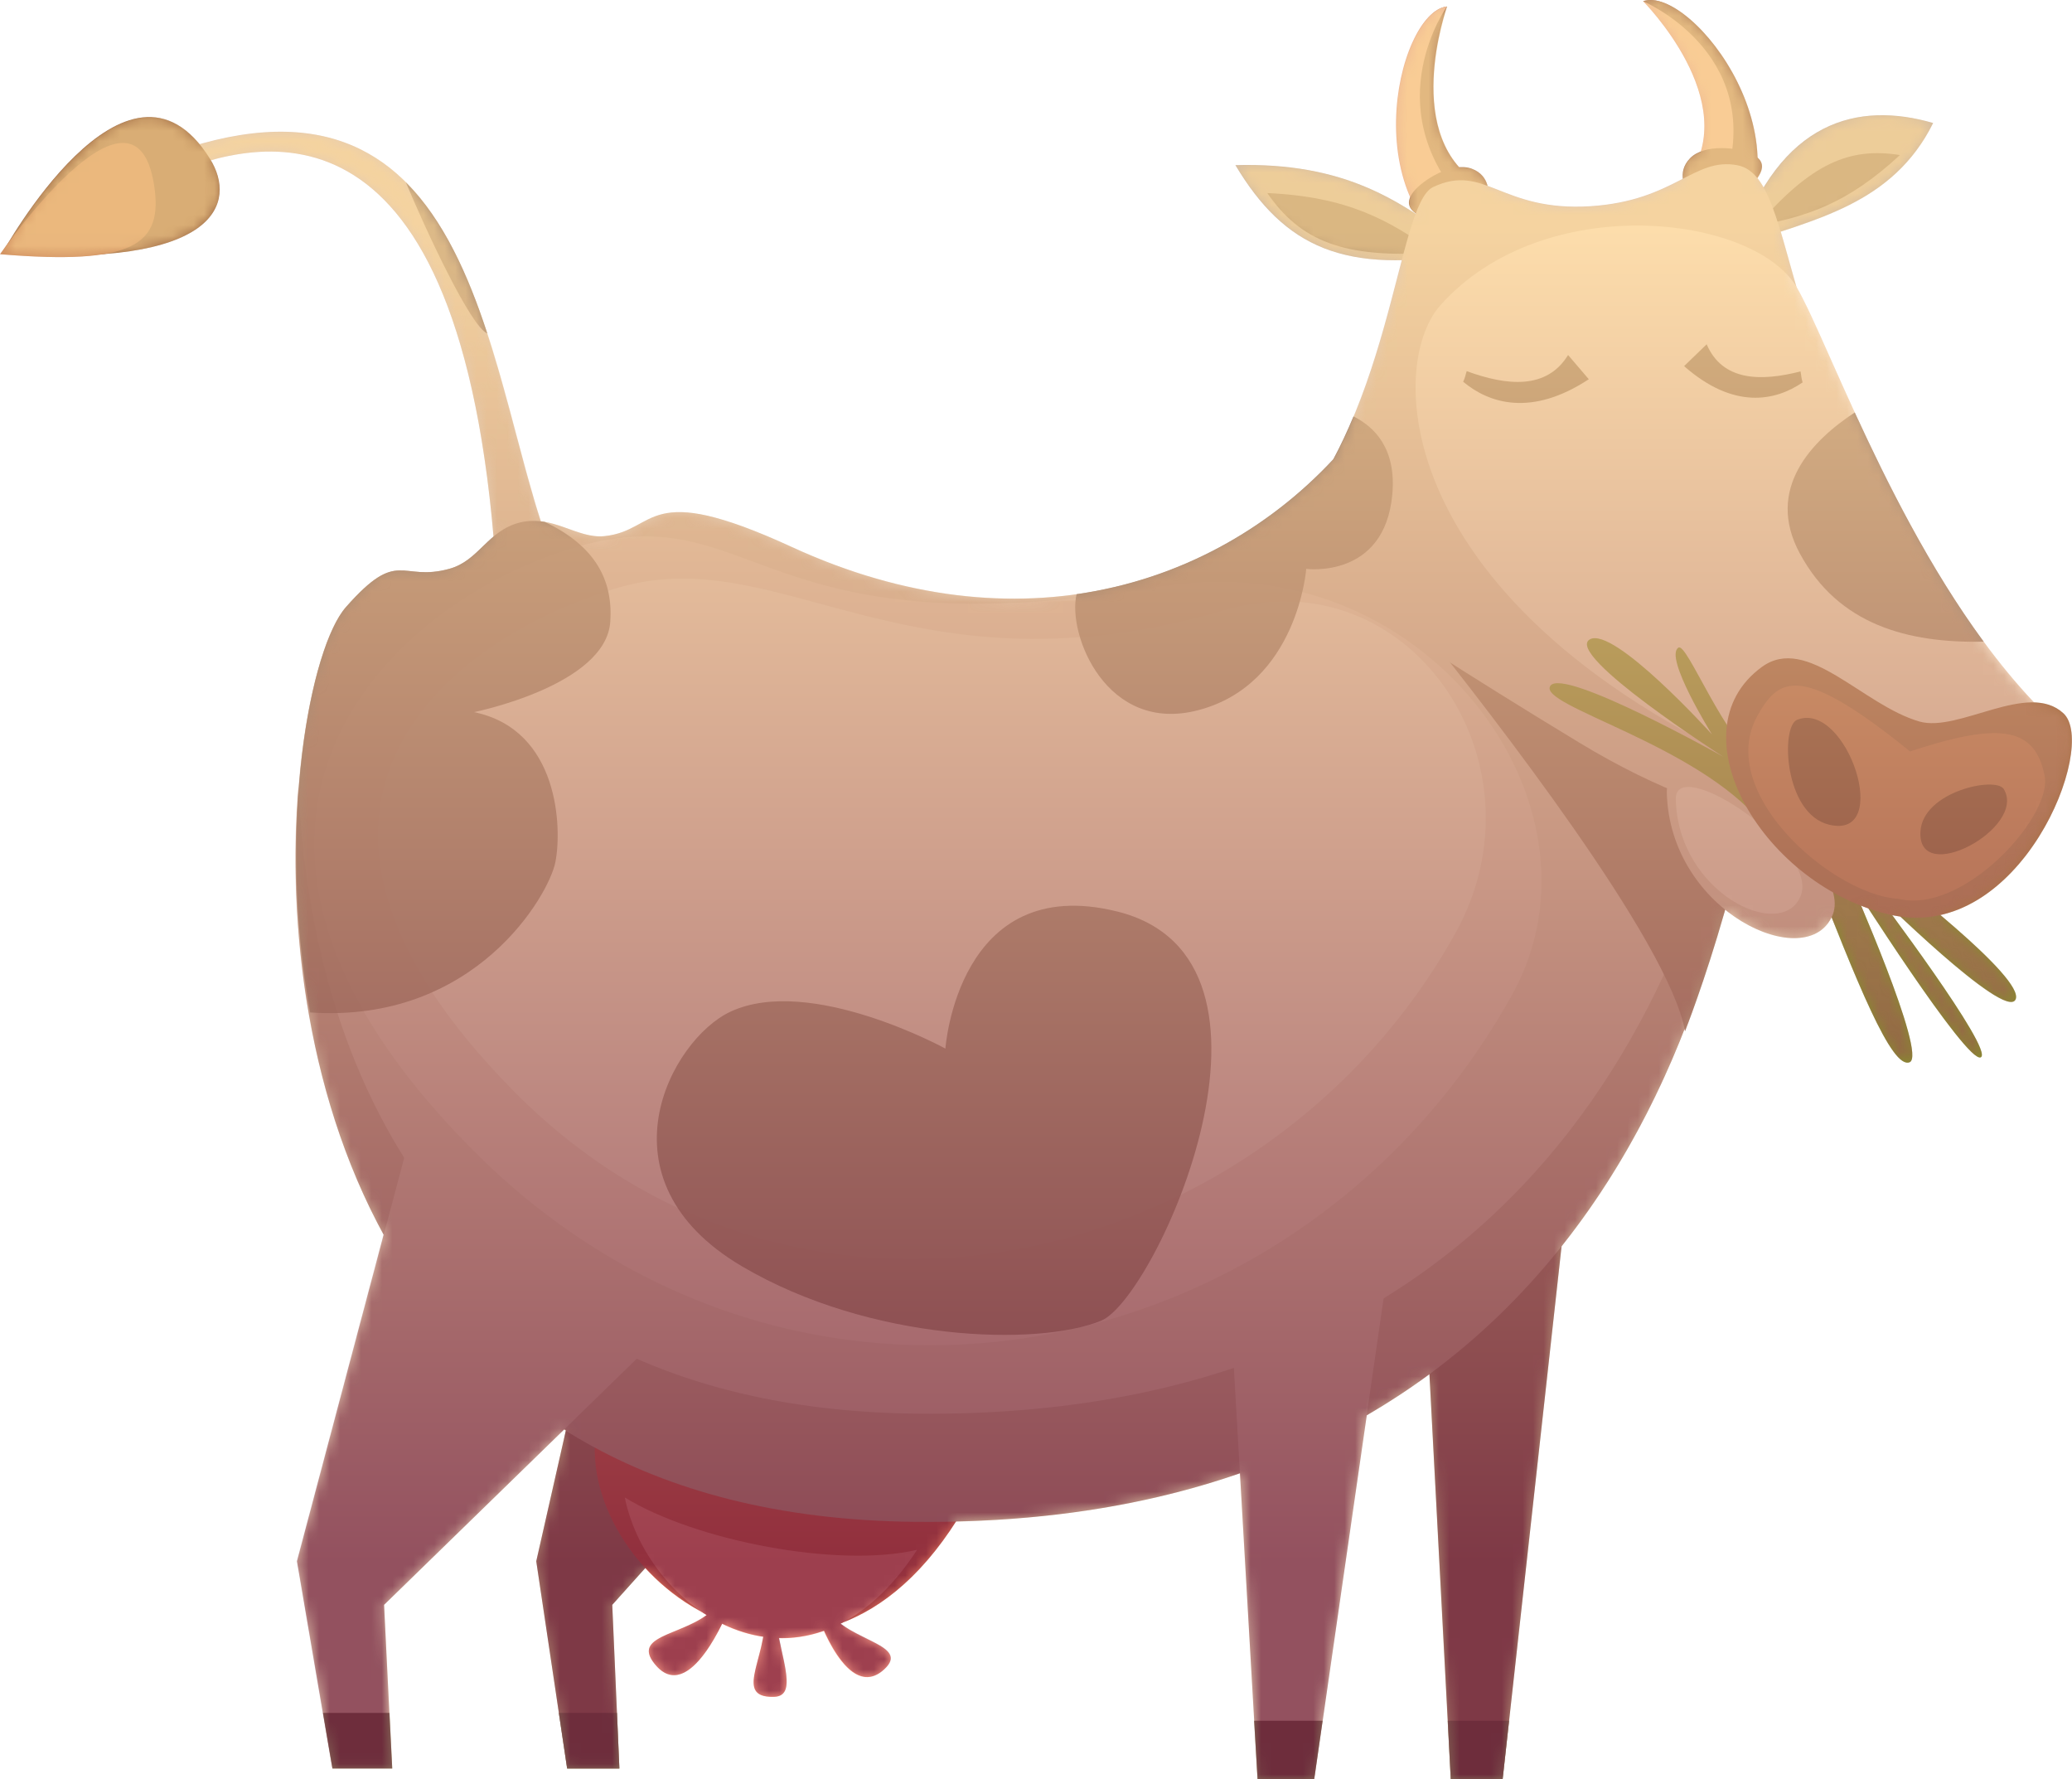 <svg width="198" height="170" viewBox="0 0 198 170" fill="none" xmlns="http://www.w3.org/2000/svg">
<g clip-path="url(#clip0_67_5105)">
<path d="M172.965 82.369C177.48 93.995 180.784 102.192 182.487 101.484C184.19 100.775 176.786 84.064 176.786 84.064C176.786 84.064 187.961 101.699 189.285 101.016C190.609 100.333 179.208 85.266 179.208 85.266C179.208 85.266 191.58 97.524 192.602 95.5C193.636 93.476 180.444 83.419 180.444 83.419L172.965 82.369Z" fill="#888C2F"/>
<path d="M118.051 15.775C128.431 15.497 134.068 19.065 140.248 24.175C128.481 26.263 122.768 23.644 118.051 15.775Z" fill="#D3BBA1"/>
<path d="M184.732 11.752C180.86 19.507 173.469 20.975 166.003 23.467C170.076 11.436 177.581 9.678 184.732 11.752Z" fill="#D3BBA1"/>
<path d="M121.103 18.445C128.746 18.786 132.744 21.013 137.083 24.137C128.355 24.719 124.269 23.012 121.103 18.445Z" fill="#A38567"/>
<path d="M181.554 14.814C176.496 19.507 172.586 20.697 167.907 21.57C173.066 15.611 176.723 14.042 181.554 14.814Z" fill="#A38567"/>
<path d="M141.686 17.749C133.703 13.397 138.281 0.62 138.281 0.62C133.387 1.164 129.414 20.836 141.686 25.441V17.749Z" fill="#B78862"/>
<path d="M139.757 19.229C131.559 9.981 138.268 0.62 138.268 0.62C133.375 1.164 129.061 20.697 141.674 25.441L139.757 19.229Z" fill="#EFBA95"/>
<path d="M136.061 20.81C134.749 20.229 134.169 19.495 135.065 18.331C135.96 17.167 138.798 15.434 140.639 16.117C142.481 16.8 142.216 18.647 142.216 18.647L136.061 20.81Z" fill="#B78862"/>
<path d="M161.248 17.053C166.595 9.703 157.01 0.114 157.01 0.114C161.664 -1.493 173.62 14.599 164.527 24.011L161.248 17.053Z" fill="#EFBA95"/>
<path d="M165.006 16.8C168.449 4.934 157.01 0.114 157.01 0.114C161.664 -1.493 173.873 14.321 164.527 24.011L165.006 16.8Z" fill="#B78862"/>
<path d="M167.617 17.407C168.55 16.319 168.765 15.409 167.466 14.738C166.167 14.068 162.862 13.713 161.5 15.118C160.138 16.522 161.16 18.078 161.16 18.078L167.617 17.407Z" fill="#B78862"/>
<path d="M138.634 170L136.162 123.117L150.187 110.352L143.591 170H138.634Z" fill="#B28E74"/>
<path d="M51.244 149.164L61.914 102.015L81.891 127.279L58.508 153.326L59.189 168.963H54.195L51.244 149.164Z" fill="#B28E74"/>
<path d="M68.56 153.301C66.303 156.299 60.123 155.945 62.557 158.969C65.912 163.143 69.594 153.832 69.594 153.832L68.56 153.301Z" fill="#FF9E88"/>
<path d="M79.155 153.984C81.097 156.793 87.037 157.134 84.49 159.487C80.983 162.726 78.133 154.351 78.133 154.351L79.155 153.984Z" fill="#FF9E88"/>
<path d="M74.072 153.782C74.185 157.59 76.556 162.055 73.958 162.119C69.695 162.233 73.908 157.653 72.912 153.39C72.811 152.922 74.072 153.782 74.072 153.782Z" fill="#FF9E88"/>
<path d="M56.957 136.665C54.876 150.999 78.776 168.71 92.801 142.915L56.957 136.665Z" fill="#E2765D"/>
<path d="M59.706 143.067C61.977 154.212 77.099 164.206 87.643 148.064C80.088 149.847 66.429 147.203 59.706 143.067Z" fill="#FF9E88"/>
<path d="M33.069 57.991C25.313 66.758 18.212 143.788 87.554 144.572C156.897 145.356 167.592 85.607 167.592 64.506C167.592 43.404 139.151 30.906 127.863 43.404C116.563 55.903 97.43 62.279 75.661 52.26C61.51 45.745 62.935 50.691 57.739 51.223C55.141 51.488 52.808 49.135 49.692 49.92C46.577 50.704 45.795 53.563 42.945 54.347C38.253 55.625 38.127 52.26 33.069 57.991Z" fill="#E5CBB1"/>
<path d="M55.179 52.222C37.774 57.08 14.063 78.485 45.089 109.783C76.115 141.08 124.445 131.162 144.511 95.019C154.626 76.79 135.91 51.868 111.089 56.017C71.991 62.558 72.584 47.364 55.179 52.222Z" fill="#EFD5BD"/>
<path d="M59.353 56.068C43.853 60.394 21.567 76.486 49.2 104.356C76.834 132.225 121.217 121.32 139.088 89.137C148.106 72.906 134.737 53.095 116.941 58.294C86.987 67.023 74.854 51.741 59.353 56.068Z" fill="#F9E4CD"/>
<path d="M87.554 135.059C41.999 134.54 29.538 100.775 28.529 75.183C26.435 100.801 35.289 144.813 87.34 145.394C156.682 146.179 167.579 85.607 167.579 64.519C167.579 63.582 167.504 62.672 167.39 61.761C164.968 86.986 149.821 135.755 87.554 135.059Z" fill="#D1B399"/>
<path d="M28.39 149.164L39.88 105.886C47.851 116.083 54.334 121.257 63.44 127.291L36.702 153.326L37.484 168.95H31.77L28.39 149.164Z" fill="#E5CBB1"/>
<path d="M120.17 170L117.471 123.117L134.081 111.136L125.58 170H120.17Z" fill="#E5CBB1"/>
<path d="M15.854 16.838C25.01 12.929 44.093 8.248 47.346 53.563L52.278 51.615C46.237 34.612 45.076 3.694 15.336 15.016L15.854 16.838Z" fill="#E5CBB1"/>
<path d="M135.922 59.939C142.506 68.213 159.495 89.959 161.021 98.524C161.021 98.524 168.639 79.231 168.185 65.948L135.922 59.939Z" fill="#B28E74"/>
<path d="M121.62 51.741C133.047 40.798 133.362 19.583 136.944 17.875C141.875 15.535 143.414 20.254 152.003 19.697C160.05 19.178 161.878 14.991 166.028 15.788C172.775 17.091 168.538 40.141 194.078 67.884C197.193 71.274 181.327 89.39 150.906 70.945C128.569 57.409 121.62 51.741 121.62 51.741Z" fill="#E5CBB1"/>
<path d="M137.625 29.185C132.189 35.308 133.11 60.129 174.516 76.145C174.516 76.145 192.123 76.284 195.805 68.554C182.714 55.904 174.995 33.056 171.691 27.439C167.592 20.494 147.463 18.103 137.625 29.185Z" fill="#F9E4CD"/>
<path d="M159.28 75.702C159.154 70.085 177.455 81.698 175.121 87.429C172.775 93.16 159.533 87.163 159.28 75.702Z" fill="#E5CBB1"/>
<path d="M160.138 76.36C160.037 71.945 173.848 81.066 172.082 85.569C170.316 90.073 160.34 85.367 160.138 76.36Z" fill="#F9E4CD"/>
<path d="M168.336 78.611C162.105 71.059 146.845 67.403 148.156 65.518C149.405 63.721 164.678 72.299 164.678 72.299C164.678 72.299 149.455 62.545 151.915 61.09C154.185 59.749 163.594 70.161 163.594 70.161C163.594 70.161 158.978 62.76 160.39 61.874C161.223 61.343 164.666 70.603 168.676 73.576L168.336 78.611Z" fill="#9BA538"/>
<path d="M168.361 63.722C172.687 60.559 177.972 67.365 183.42 68.934C187.179 70.009 193.813 65.025 197.18 68.149C200.56 71.274 193.018 90.035 180.822 87.429C168.626 84.823 159.797 69.971 168.361 63.722Z" fill="#AA7248"/>
<path d="M20.079 15.194C22.626 19.292 20.987 25.694 0.202 24.201C0.202 24.201 12.146 2.429 20.079 15.194Z" fill="#A06C45"/>
<path d="M14.719 17.648C15.639 23.429 12.726 25.339 0 24.289C0 24.289 12.827 5.731 14.719 17.648Z" fill="#CC885A"/>
<path d="M140.16 35.46C144.007 36.864 147.803 37.244 149.846 33.916L151.826 36.232C146.34 39.837 142.304 38.547 139.82 36.472C140.021 36.067 140.047 35.764 140.16 35.46Z" fill="#A38567"/>
<path d="M172.057 35.485C168.248 36.459 164.603 36.421 163.089 32.892L160.933 34.979C165.675 39.154 169.648 38.319 172.258 36.535C172.12 36.105 172.132 35.801 172.057 35.485Z" fill="#A38567"/>
<path d="M119.842 164.396L120.17 170H125.58L126.388 164.396H119.842Z" fill="#89715B"/>
<path d="M138.344 164.396L138.634 170H143.591L144.209 164.396H138.344Z" fill="#89715B"/>
<path d="M53.4 163.649L54.195 168.963H59.189L58.962 163.649H53.4Z" fill="#89715B"/>
<path d="M30.862 163.649L31.77 168.963H37.484L37.219 163.649H30.862Z" fill="#89715B"/>
<path d="M167.958 68.352C169.849 64.974 171.792 63.608 180.154 69.933C188.516 76.258 193.132 82.002 183.206 85.645C177.757 87.631 163.379 76.511 167.958 68.352Z" fill="#C98353"/>
<path d="M195.389 74.146C194.443 69.3 190.937 68.82 181.024 72.311C171.111 75.803 175.109 82.786 180.255 85.43C186.51 88.643 196.184 78.219 195.389 74.146Z" fill="#C98353"/>
<path d="M174.781 78.788C170.467 77.739 170.152 69.402 171.729 68.769C176.458 66.872 180.948 80.294 174.781 78.788Z" fill="#7F4E2D"/>
<path d="M183.521 79.396C183.786 75.613 190.71 74.146 191.479 75.385C193.737 79.092 183.143 84.81 183.521 79.396Z" fill="#7F4E2D"/>
<path opacity="0.8" d="M53.072 82.369C53.703 79.206 53.489 69.718 45.291 68.035C45.291 68.035 57.903 65.505 58.319 59.395C58.584 55.486 56.944 52.184 52.063 49.869C51.307 49.73 50.525 49.717 49.68 49.92C46.565 50.704 45.783 53.563 42.932 54.347C38.253 55.625 38.127 52.26 33.069 57.991C29.664 61.837 26.398 78.814 29.639 96.727C45.392 97.802 52.454 85.519 53.072 82.369Z" fill="#9E7E67"/>
<path opacity="0.8" d="M38.783 17.42C40.675 21.962 44.988 31.235 46.565 31.855C44.723 26.238 42.377 21.013 38.783 17.42Z" fill="#9E7E67"/>
<path opacity="0.8" d="M70.919 120.991C56.806 112.692 64.121 99.295 69.809 96.651C77.427 93.109 90.342 100.181 90.342 100.181C90.342 100.181 91.515 83.33 106.725 87.075C125.202 91.616 110.458 124.027 105.224 126.178C99.221 128.645 83.178 128.202 70.919 120.991Z" fill="#9E7E67"/>
<path opacity="0.8" d="M114.519 67.846C124.004 65.353 124.824 54.347 124.824 54.347C124.824 54.347 132.303 55.347 133.047 47.25C133.45 42.873 131.357 40.786 129.339 39.786C128.759 41.165 128.128 42.544 127.409 43.873C121.216 50.527 112.766 55.347 102.878 56.764C101.97 60.635 105.754 70.161 114.519 67.846Z" fill="#9E7E67"/>
<path opacity="0.8" d="M172.006 52.905C175.676 59.686 182.298 61.457 189.562 61.305C184.391 54.284 180.318 46.099 177.24 39.407C173.229 42.038 168.613 46.668 172.006 52.905Z" fill="#9E7E67"/>
<mask id="mask0_67_5105" style="mask-type:alpha" maskUnits="userSpaceOnUse" x="0" y="0" width="198" height="171">
<path d="M185.426 87.416C194.834 85.329 200.119 70.869 197.193 68.149C196.411 67.428 195.44 67.15 194.38 67.112C192.678 65.316 191.076 63.355 189.562 61.305C186.346 56.928 183.546 52.096 181.15 47.465C181.137 47.44 181.125 47.415 181.112 47.389C180.658 46.504 180.204 45.618 179.775 44.745C179.75 44.682 179.712 44.619 179.687 44.568C179.271 43.721 178.867 42.873 178.476 42.051C178.451 41.988 178.413 41.924 178.388 41.861C177.997 41.039 177.619 40.217 177.253 39.432C174.756 34.005 172.914 29.539 171.691 27.452C171.691 27.439 171.678 27.439 171.678 27.427C171.111 25.441 170.631 23.657 170.177 22.139C176.13 20.216 181.604 18.065 184.744 11.765C178.892 10.057 172.813 10.943 168.55 17.926C168.361 17.584 168.159 17.294 167.945 17.041C168.487 16.281 168.588 15.624 167.97 15.08C167.718 6.92 160.403 -1.037 157.035 0.127C157.035 0.127 164.577 7.692 162.534 14.523C162.143 14.675 161.79 14.865 161.525 15.143C160.857 15.826 160.769 16.547 160.844 17.104C158.801 18.154 156.291 19.444 152.041 19.722C147.059 20.051 144.448 18.596 142.165 17.774C142.027 17.205 141.648 16.509 140.665 16.142C140.299 16.003 139.908 15.991 139.492 16.016C134.712 10.715 138.319 0.645 138.319 0.645C134.775 1.037 131.546 11.373 134.8 18.849C134.51 19.495 134.749 19.988 135.342 20.406C135.33 20.418 135.33 20.444 135.317 20.456C130.739 17.445 125.681 15.586 118.089 15.788C121.885 22.101 126.312 25.023 133.993 24.859C132.895 29.021 131.596 34.486 129.389 39.786C128.809 41.165 128.178 42.544 127.46 43.873C127.069 44.29 126.678 44.695 126.274 45.087L126.261 45.1C125.858 45.492 125.454 45.884 125.025 46.276C119.123 51.678 111.581 55.524 102.929 56.764C94.693 57.94 85.461 56.751 75.686 52.26C61.535 45.745 62.96 50.691 57.764 51.223C55.872 51.412 54.119 50.223 52.101 49.869C51.975 49.844 51.836 49.831 51.698 49.806C49.957 44.404 48.57 37.914 46.59 31.867C45.669 29.071 44.635 26.377 43.374 23.935C43.348 23.884 43.323 23.847 43.298 23.796C43.008 23.252 42.718 22.708 42.415 22.189C42.377 22.113 42.327 22.038 42.289 21.974C41.986 21.481 41.684 21 41.368 20.532C41.318 20.456 41.267 20.38 41.217 20.304C40.889 19.836 40.548 19.393 40.208 18.963C40.157 18.9 40.107 18.837 40.057 18.774C39.678 18.331 39.3 17.901 38.896 17.496C38.871 17.471 38.846 17.445 38.833 17.42C38.833 17.42 38.833 17.42 38.833 17.433C34.507 13.106 28.352 11.171 19.108 13.789C12.297 5.528 3.191 19.28 0.82 23.201C0.29 23.859 0 24.289 0 24.289C4.313 24.644 7.479 24.656 9.775 24.289C21.315 23.442 22.134 18.647 20.142 15.307C29.778 12.638 43.966 14.422 47.157 51.273C45.808 52.412 44.811 53.829 42.919 54.347C38.24 55.625 38.114 52.26 33.057 57.991C32.943 58.117 32.83 58.269 32.716 58.421C32.678 58.471 32.641 58.535 32.603 58.585C32.527 58.699 32.451 58.813 32.376 58.94C32.338 59.016 32.287 59.091 32.25 59.167C32.174 59.294 32.111 59.42 32.035 59.547C31.985 59.635 31.947 59.724 31.896 59.812C31.833 59.952 31.758 60.091 31.695 60.243C31.644 60.344 31.606 60.432 31.569 60.534C31.505 60.685 31.43 60.85 31.367 61.014C31.329 61.115 31.278 61.217 31.241 61.331C31.165 61.52 31.102 61.71 31.039 61.9C31.001 62.001 30.963 62.09 30.938 62.203C30.85 62.469 30.761 62.735 30.673 63.013C30.66 63.051 30.648 63.089 30.635 63.14C30.534 63.456 30.446 63.797 30.345 64.139C30.307 64.253 30.282 64.379 30.244 64.506C30.181 64.734 30.118 64.974 30.068 65.214C30.03 65.366 29.992 65.531 29.954 65.682C29.904 65.897 29.853 66.112 29.803 66.34C29.765 66.517 29.727 66.694 29.689 66.872C29.639 67.087 29.601 67.314 29.55 67.529C29.513 67.719 29.475 67.909 29.45 68.099C29.412 68.326 29.374 68.554 29.323 68.782C29.286 68.984 29.261 69.174 29.223 69.376C29.185 69.617 29.147 69.857 29.109 70.097C29.084 70.3 29.046 70.502 29.021 70.705C28.983 70.97 28.945 71.249 28.907 71.527C28.869 71.78 28.844 72.033 28.806 72.299C28.756 72.678 28.718 73.058 28.68 73.437C28.655 73.665 28.642 73.905 28.617 74.146C28.592 74.399 28.567 74.639 28.554 74.892C28.542 75.044 28.529 75.196 28.516 75.347C28.516 75.284 28.504 75.221 28.504 75.158C27.495 87.467 29.033 104.001 36.651 117.942L28.365 149.152L30.837 163.637L31.745 168.95H37.458L36.702 153.326L53.93 136.552C53.98 136.577 54.031 136.615 54.081 136.64L51.244 149.152L54.195 168.95H59.189L58.508 153.326L61.674 149.797C63.188 151.441 64.991 152.858 66.971 153.934C67.148 154.06 67.337 154.187 67.526 154.3C64.865 156.261 60.438 156.325 62.557 158.969C65.105 162.144 67.841 157.514 69.014 155.123C70.263 155.73 71.575 156.16 72.937 156.363C72.407 159.525 70.704 162.195 73.971 162.106C75.951 162.055 75.043 159.424 74.45 156.489C75.863 156.527 77.301 156.299 78.751 155.793C79.76 158.032 81.967 161.828 84.515 159.475C86.659 157.488 82.774 156.932 80.34 155.123C80.428 155.072 80.529 155.022 80.618 154.971C84.364 153.516 88.084 150.493 91.363 145.356C101.718 145.116 110.71 143.459 118.492 140.752L119.854 164.396L120.182 170.013H125.593L126.4 164.396L130.613 135.211C132.719 133.983 134.712 132.68 136.603 131.289L138.357 164.396L138.647 170.013H143.591L144.209 164.396L149.228 119.068C154.425 112.541 158.234 105.38 160.97 98.334C160.983 98.397 161.008 98.473 161.021 98.536C161.021 98.536 162.988 93.552 164.855 86.91C168.777 90.073 173.557 90.68 175.02 87.631C178.489 96.373 181.049 102.091 182.487 101.497C183.786 100.965 179.826 91.199 177.846 86.531C178.073 86.619 178.3 86.708 178.539 86.796C181.743 91.718 188.301 101.534 189.285 101.028C190.294 100.51 183.912 91.629 180.822 87.442C181.074 87.492 181.327 87.53 181.579 87.568C185.224 91.009 191.858 96.98 192.602 95.513C193.207 94.324 189.045 90.452 185.426 87.416Z" fill="url(#paint0_linear_67_5105)"/>
</mask>
<g mask="url(#mask0_67_5105)">
<path opacity="0.6" d="M185.426 87.416C194.834 85.329 200.119 70.869 197.193 68.149C196.411 67.428 195.44 67.15 194.38 67.112C192.678 65.316 191.076 63.355 189.562 61.305C186.346 56.928 183.546 52.096 181.15 47.465C181.137 47.44 181.125 47.415 181.112 47.389C180.658 46.504 180.204 45.618 179.775 44.745C179.75 44.682 179.712 44.619 179.687 44.568C179.271 43.721 178.867 42.873 178.476 42.051C178.451 41.988 178.413 41.924 178.388 41.861C177.997 41.039 177.619 40.217 177.253 39.432C174.756 34.005 172.914 29.539 171.691 27.452C171.691 27.439 171.678 27.439 171.678 27.427C171.111 25.441 170.631 23.657 170.177 22.139C176.13 20.216 181.604 18.065 184.744 11.765C178.892 10.057 172.813 10.943 168.55 17.926C168.361 17.584 168.159 17.294 167.945 17.041C168.487 16.281 168.588 15.624 167.97 15.08C167.718 6.92 160.403 -1.037 157.035 0.127C157.035 0.127 164.577 7.692 162.534 14.523C162.143 14.675 161.79 14.865 161.525 15.143C160.857 15.826 160.769 16.547 160.844 17.104C158.801 18.154 156.291 19.444 152.041 19.722C147.059 20.051 144.448 18.596 142.165 17.774C142.027 17.205 141.648 16.509 140.665 16.142C140.299 16.003 139.908 15.991 139.492 16.016C134.712 10.715 138.319 0.645 138.319 0.645C134.775 1.037 131.546 11.373 134.8 18.849C134.51 19.495 134.749 19.988 135.342 20.406C135.33 20.418 135.33 20.444 135.317 20.456C130.739 17.445 125.681 15.586 118.089 15.788C121.885 22.101 126.312 25.023 133.993 24.859C132.895 29.021 131.596 34.486 129.389 39.786C128.809 41.165 128.178 42.544 127.46 43.873C127.069 44.29 126.678 44.695 126.274 45.087L126.261 45.1C125.858 45.492 125.454 45.884 125.025 46.276C119.123 51.678 111.581 55.524 102.929 56.764C94.693 57.94 85.461 56.751 75.686 52.26C61.535 45.745 62.96 50.691 57.764 51.223C55.872 51.412 54.119 50.223 52.101 49.869C51.975 49.844 51.836 49.831 51.698 49.806C49.957 44.404 48.57 37.914 46.59 31.867C45.669 29.071 44.635 26.377 43.374 23.935C43.348 23.884 43.323 23.847 43.298 23.796C43.008 23.252 42.718 22.708 42.415 22.189C42.377 22.113 42.327 22.038 42.289 21.974C41.986 21.481 41.684 21 41.368 20.532C41.318 20.456 41.267 20.38 41.217 20.304C40.889 19.836 40.548 19.393 40.208 18.963C40.157 18.9 40.107 18.837 40.057 18.774C39.678 18.331 39.3 17.901 38.896 17.496C38.871 17.471 38.846 17.445 38.833 17.42C38.833 17.42 38.833 17.42 38.833 17.433C34.507 13.106 28.352 11.171 19.108 13.789C12.297 5.528 3.191 19.28 0.82 23.201C0.29 23.859 0 24.289 0 24.289C4.313 24.644 7.479 24.656 9.775 24.289C21.315 23.442 22.134 18.647 20.142 15.307C29.778 12.638 43.966 14.422 47.157 51.273C45.808 52.412 44.811 53.829 42.919 54.347C38.24 55.625 38.114 52.26 33.057 57.991C32.943 58.117 32.83 58.269 32.716 58.421C32.678 58.471 32.641 58.535 32.603 58.585C32.527 58.699 32.451 58.813 32.376 58.94C32.338 59.016 32.287 59.091 32.25 59.167C32.174 59.294 32.111 59.42 32.035 59.547C31.985 59.635 31.947 59.724 31.896 59.812C31.833 59.952 31.758 60.091 31.695 60.243C31.644 60.344 31.606 60.432 31.569 60.534C31.505 60.685 31.43 60.85 31.367 61.014C31.329 61.115 31.278 61.217 31.241 61.331C31.165 61.52 31.102 61.71 31.039 61.9C31.001 62.001 30.963 62.09 30.938 62.203C30.85 62.469 30.761 62.735 30.673 63.013C30.66 63.051 30.648 63.089 30.635 63.14C30.534 63.456 30.446 63.797 30.345 64.139C30.307 64.253 30.282 64.379 30.244 64.506C30.181 64.734 30.118 64.974 30.068 65.214C30.03 65.366 29.992 65.531 29.954 65.682C29.904 65.897 29.853 66.112 29.803 66.34C29.765 66.517 29.727 66.694 29.689 66.872C29.639 67.087 29.601 67.314 29.55 67.529C29.513 67.719 29.475 67.909 29.45 68.099C29.412 68.326 29.374 68.554 29.323 68.782C29.286 68.984 29.261 69.174 29.223 69.376C29.185 69.617 29.147 69.857 29.109 70.097C29.084 70.3 29.046 70.502 29.021 70.705C28.983 70.97 28.945 71.249 28.907 71.527C28.869 71.78 28.844 72.033 28.806 72.299C28.756 72.678 28.718 73.058 28.68 73.437C28.655 73.665 28.642 73.905 28.617 74.146C28.592 74.399 28.567 74.639 28.554 74.892C28.542 75.044 28.529 75.196 28.516 75.347C28.516 75.284 28.504 75.221 28.504 75.158C27.495 87.467 29.033 104.001 36.651 117.942L28.365 149.152L30.837 163.637L31.745 168.95H37.458L36.702 153.326L53.93 136.552C53.98 136.577 54.031 136.615 54.081 136.64L51.244 149.152L54.195 168.95H59.189L58.508 153.326L61.674 149.797C63.188 151.441 64.991 152.858 66.971 153.934C67.148 154.06 67.337 154.187 67.526 154.3C64.865 156.261 60.438 156.325 62.557 158.969C65.105 162.144 67.841 157.514 69.014 155.123C70.263 155.73 71.575 156.16 72.937 156.363C72.407 159.525 70.704 162.195 73.971 162.106C75.951 162.055 75.043 159.424 74.45 156.489C75.863 156.527 77.301 156.299 78.751 155.793C79.76 158.032 81.967 161.828 84.515 159.475C86.659 157.488 82.774 156.932 80.34 155.123C80.428 155.072 80.529 155.022 80.618 154.971C84.364 153.516 88.084 150.493 91.363 145.356C101.718 145.116 110.71 143.459 118.492 140.752L119.854 164.396L120.182 170.013H125.593L126.4 164.396L130.613 135.211C132.719 133.983 134.712 132.68 136.603 131.289L138.357 164.396L138.647 170.013H143.591L144.209 164.396L149.228 119.068C154.425 112.541 158.234 105.38 160.97 98.334C160.983 98.397 161.008 98.473 161.021 98.536C161.021 98.536 162.988 93.552 164.855 86.91C168.777 90.073 173.557 90.68 175.02 87.631C178.489 96.373 181.049 102.091 182.487 101.497C183.786 100.965 179.826 91.199 177.846 86.531C178.073 86.619 178.3 86.708 178.539 86.796C181.743 91.718 188.301 101.534 189.285 101.028C190.294 100.51 183.912 91.629 180.822 87.442C181.074 87.492 181.327 87.53 181.579 87.568C185.224 91.009 191.858 96.98 192.602 95.513C193.207 94.324 189.045 90.452 185.426 87.416Z" fill="url(#paint1_linear_67_5105)"/>
</g>
</g>
<defs>
<linearGradient id="paint0_linear_67_5105" x1="99" y1="18.908" x2="99" y2="149.249" gradientUnits="userSpaceOnUse">
<stop offset="0.021" stop-color="#999999"/>
<stop offset="1" stop-color="white"/>
</linearGradient>
<linearGradient id="paint1_linear_67_5105" x1="99" y1="18.908" x2="99" y2="149.249" gradientUnits="userSpaceOnUse">
<stop offset="0.021" stop-color="#FFD995"/>
<stop offset="1" stop-color="#5C0028"/>
</linearGradient>
<clipPath id="clip0_67_5105">
<rect width="198" height="170" fill="white"/>
</clipPath>
</defs>
</svg>
